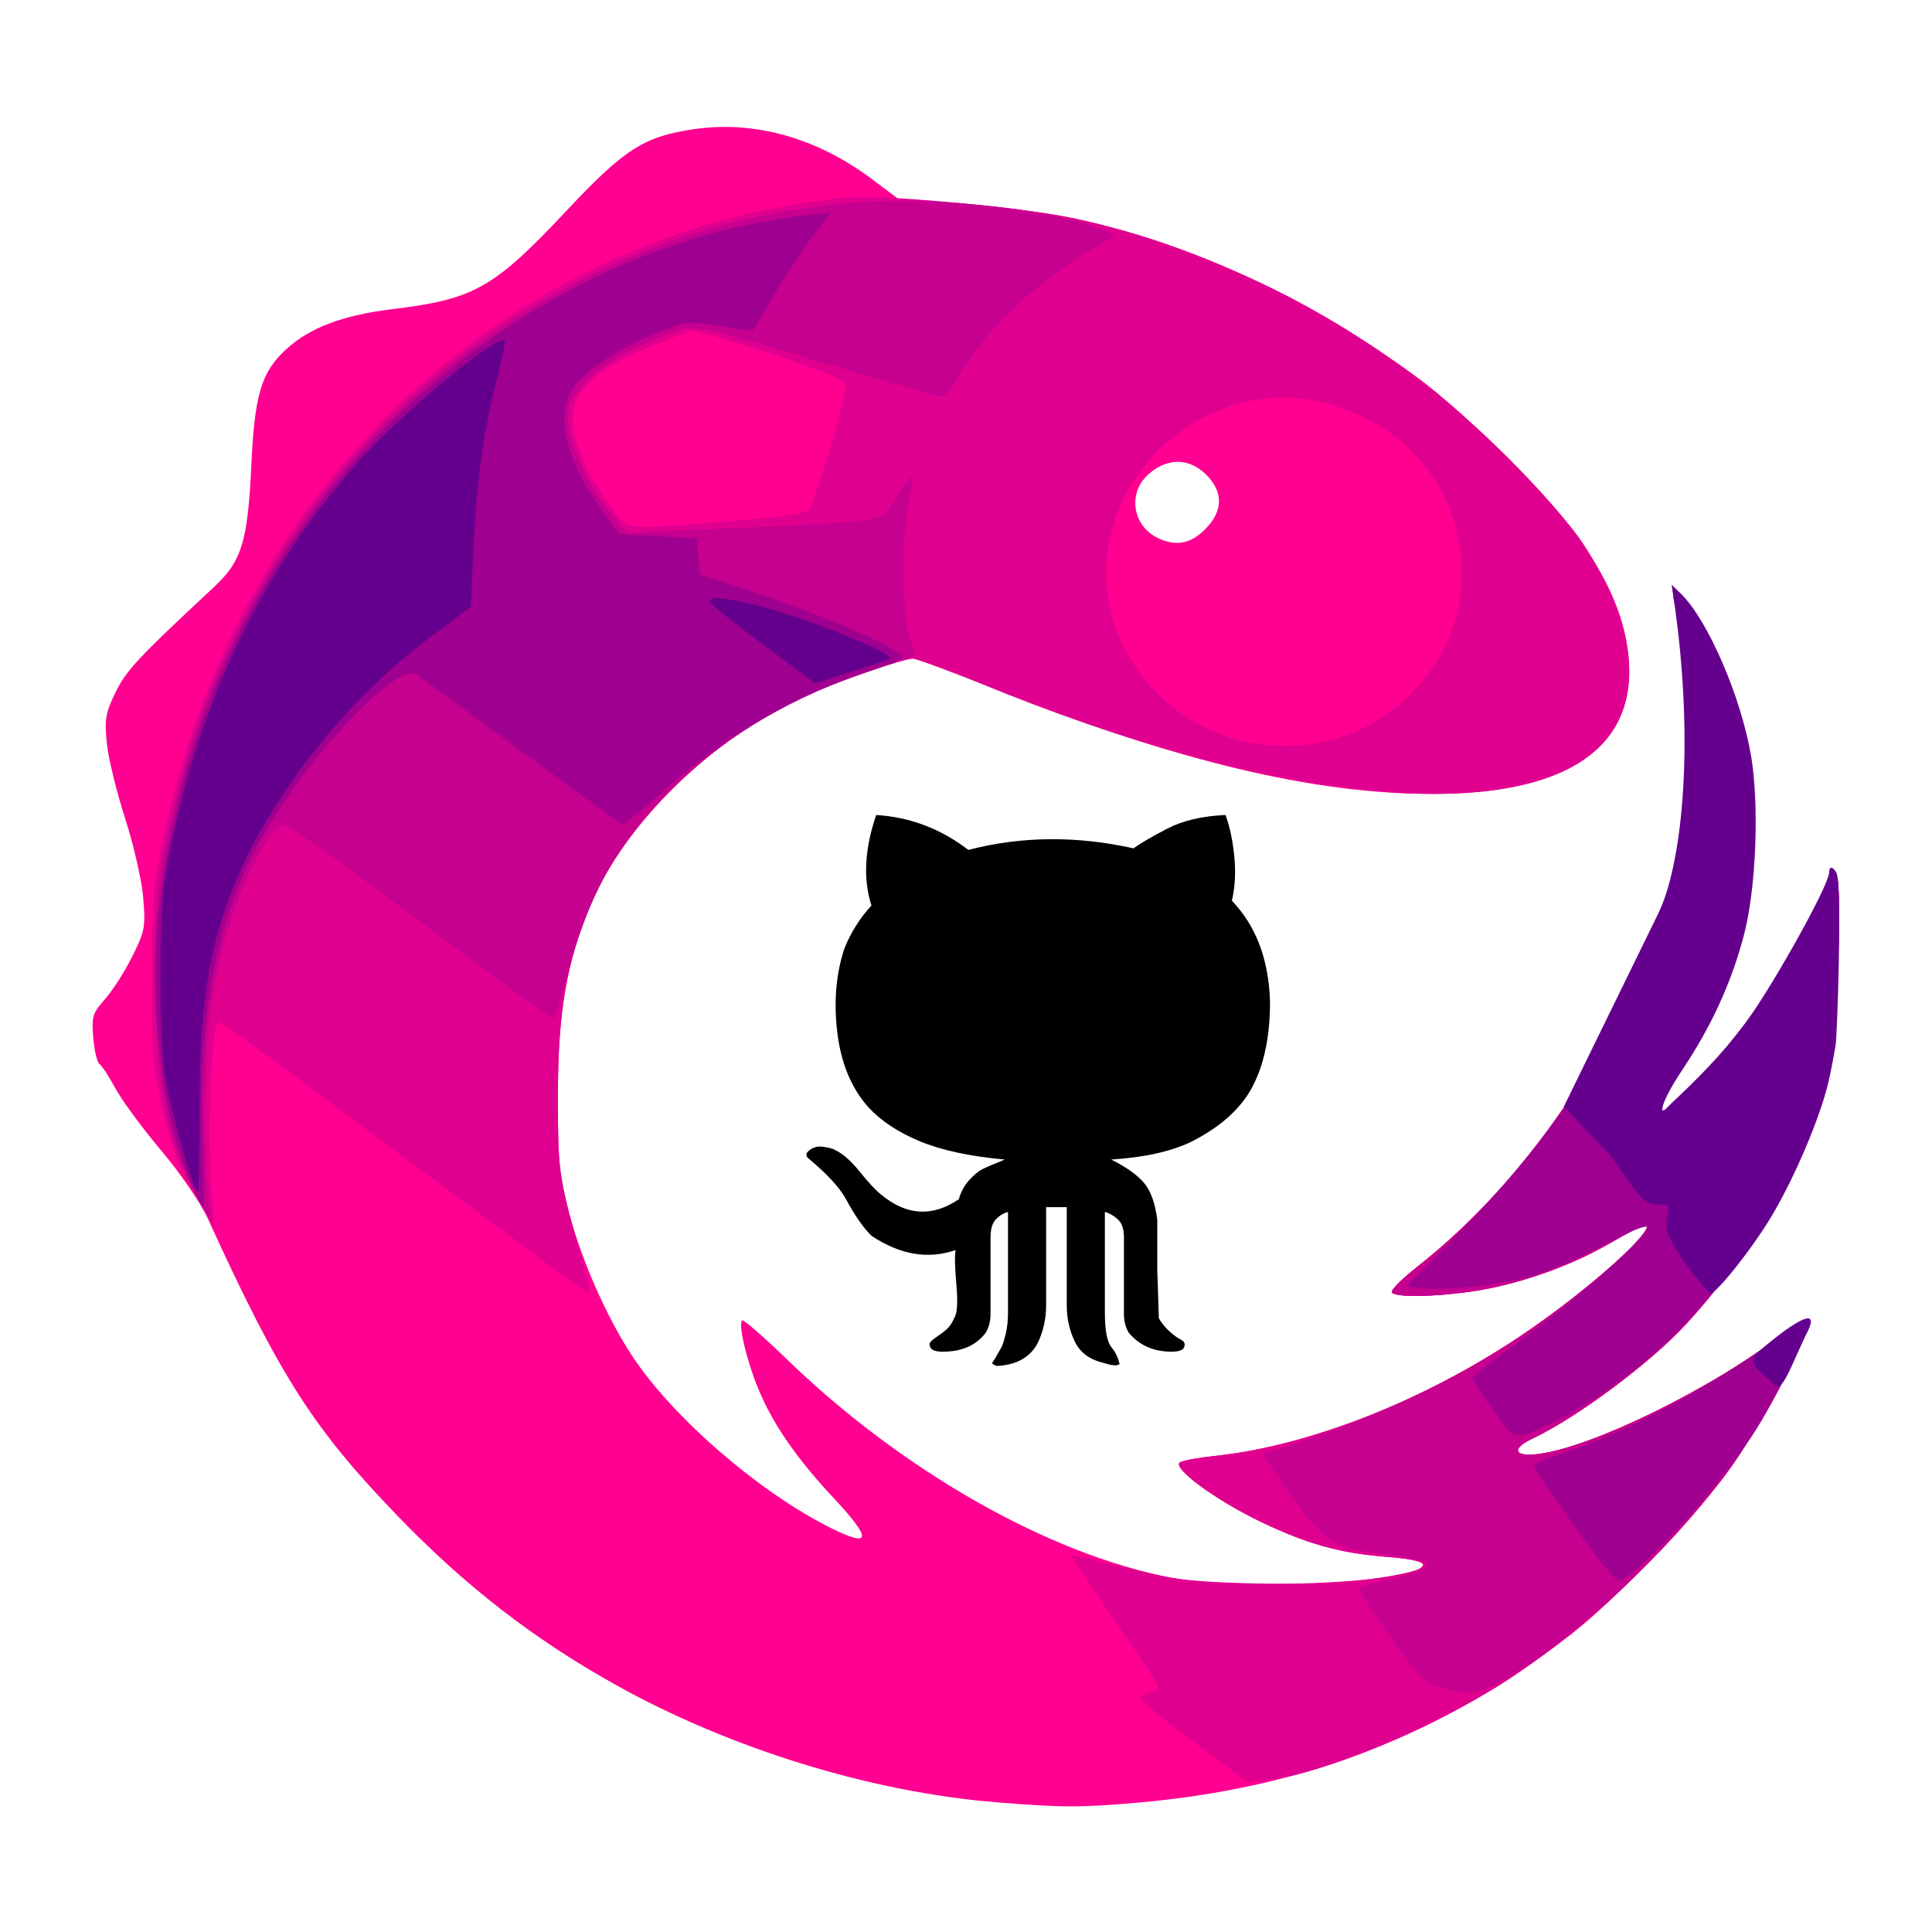 <?xml version="1.0" encoding="UTF-8" standalone="no"?>
<!-- Created with Inkscape (http://www.inkscape.org/) -->

<svg
   xmlns:dc="http://purl.org/dc/elements/1.1/"
   xmlns:cc="http://creativecommons.org/ns#"
   xmlns:rdf="http://www.w3.org/1999/02/22-rdf-syntax-ns#"
   xmlns:svg="http://www.w3.org/2000/svg"
   xmlns="http://www.w3.org/2000/svg"
   xmlns:sodipodi="http://sodipodi.sourceforge.net/DTD/sodipodi-0.dtd"
   xmlns:inkscape="http://www.inkscape.org/namespaces/inkscape"
   width="600mm"
   height="600mm"
   viewBox="0 0 2125.984 2125.984"
   id="svg2"
   version="1.1"
   inkscape:version="0.91 r13725"
   sodipodi:docname="rx-github.svg"
   inkscape:export-filename="rx-github.png"
   inkscape:export-xdpi="15.24"
   inkscape:export-ydpi="15.24">
  <defs
     id="defs4" />
  <sodipodi:namedview
     id="base"
     pagecolor="#ffffff"
     bordercolor="#666666"
     borderopacity="1.0"
     inkscape:pageopacity="0.0"
     inkscape:pageshadow="2"
     inkscape:zoom="0.12374369"
     inkscape:cx="-2256.1627"
     inkscape:cy="1525.7696"
     inkscape:document-units="px"
     inkscape:current-layer="layer1"
     showgrid="false"
     fit-margin-top="0"
     fit-margin-left="0"
     fit-margin-right="0"
     fit-margin-bottom="0"
     inkscape:window-width="1855"
     inkscape:window-height="1056"
     inkscape:window-x="65"
     inkscape:window-y="24"
     inkscape:window-maximized="1" />
  <g
     inkscape:label="Layer 1"
     inkscape:groupmode="layer"
     id="layer1"
     transform="translate(702.04,567.044)">
    <g
       id="g8429"
       transform="matrix(4.806,0,0,4.806,2540.187,-13005.672)">
      <g
         id="g8373">
        <path
           inkscape:connector-curvature="0"
           id="path8357"
           d="m -446.508,3000.803 c -28.833,-2.331 -61.176,-12.341 -87.5,-27.08 -18.507,-10.362 -34.112,-22.47 -49.527,-38.43 -19.361,-20.045 -27.044,-32.081 -43.527,-68.19 -1.615,-3.539 -6.301,-10.37 -10.633,-15.5 -4.259,-5.045 -8.962,-11.423 -10.45,-14.173 -1.488,-2.75 -3.151,-5.296 -3.695,-5.658 -0.544,-0.362 -1.188,-3.062 -1.431,-6 -0.403,-4.87 -0.166,-5.652 2.677,-8.842 1.716,-1.925 4.526,-6.318 6.245,-9.762 2.906,-5.821 3.083,-6.772 2.516,-13.5 -0.335,-3.981 -2.212,-12.188 -4.169,-18.238 -1.958,-6.05 -3.836,-13.791 -4.174,-17.203 -0.535,-5.402 -0.275,-6.896 2.009,-11.564 2.47,-5.048 5.099,-7.861 22.473,-24.041 6.462,-6.018 7.787,-10.343 8.635,-28.191 0.763,-16.053 2.279,-21.073 7.936,-26.288 5.365,-4.945 13.004,-7.839 24.308,-9.208 18.747,-2.27 23.252,-4.81 39.803,-22.437 13.407,-14.279 17.817,-17.104 29.307,-18.779 13.849,-2.018 28.099,1.979 40.696,11.417 l 6,4.495 15,1.155 c 23.846,1.836 41.738,6.355 63.542,16.049 22.84,10.155 43.289,24.288 61.532,42.526 17.642,17.637 26.065,31.673 27.185,45.301 1.689,20.559 -13.646,31.206 -45.015,31.252 -26.881,0.04 -58.529,-7.504 -98.867,-23.567 -10.243,-4.079 -19.271,-7.416 -20.062,-7.416 -2.019,0 -17.171,5.242 -24.102,8.338 -21.532,9.619 -41.792,29.291 -49.681,48.242 -5.498,13.208 -7.424,24.63 -7.404,43.92 0.015,15.143 0.302,18.06 2.626,26.706 2.916,10.849 8.627,23.74 14.39,32.486 9.206,13.97 28.842,31.012 45.23,39.256 9.508,4.783 9.799,2.796 0.973,-6.642 -8.728,-9.333 -14.131,-17.2 -17.491,-25.471 -2.576,-6.34 -4.452,-14.404 -3.558,-15.298 0.289,-0.289 4.841,3.657 10.115,8.769 26.514,25.703 60.226,44.849 88.367,50.187 14.665,2.782 53.462,1.167 57.002,-2.373 1.396,-1.396 -0.052,-1.812 -8.78,-2.523 -9.978,-0.813 -17.686,-3.007 -28,-7.97 -10.523,-5.064 -20.537,-12.488 -18.389,-13.631 0.764,-0.406 4.314,-1.045 7.888,-1.419 21.429,-2.243 47.713,-12.536 69.916,-27.379 14.722,-9.842 30.753,-24.01 28.97,-25.605 -0.212,-0.19 -4.102,1.798 -8.644,4.416 -9.241,5.327 -21.244,9.472 -31.741,10.959 -8.71,1.234 -17.209,1.311 -17.919,0.162 -0.296,-0.478 2.258,-3.066 5.675,-5.75 29.213,-22.951 52.441,-60.462 60.468,-97.648 2.654,-12.298 2.415,-40.508 -0.428,-50.482 -1.137,-3.987 -1.659,-7.25 -1.161,-7.25 0.498,0 3.07,3.315 5.715,7.368 9.465,14.499 14.291,36.255 12.132,54.689 -2.096,17.885 -7.13,32.833 -16.054,47.659 -2.781,4.62 -4.855,8.937 -4.609,9.593 0.75,2.001 14.903,-13.202 21.697,-23.308 3.513,-5.225 8.991,-14.549 12.174,-20.719 4.91,-9.518 5.88,-10.851 6.396,-8.792 0.975,3.885 -0.169,37.714 -1.387,41.011 -0.61,1.65 -2.521,7.275 -4.248,12.5 -5.735,17.355 -15.516,33.681 -28.955,48.334 -8.129,8.863 -25.03,21.457 -35.265,26.279 -4.516,2.128 -4.323,3.987 0.377,3.629 12.074,-0.919 41.443,-15.292 58.141,-28.453 2.062,-1.625 4.243,-2.791 4.847,-2.59 1.79,0.597 -11.502,25.482 -18.856,35.301 -8.686,11.598 -25.547,29.056 -35.74,37.005 -29.419,22.943 -61.025,35.168 -99.5,38.486 -12.898,1.112 -16.965,1.097 -32,-0.118 z m 48.25,-291.924 c 3.711,-4.021 3.651,-8.202 -0.173,-12.025 -3.831,-3.831 -8.695,-3.956 -13,-0.334 -5.169,4.35 -3.986,12.218 2.252,14.976 4.173,1.845 7.551,1.035 10.921,-2.616 z"
           style="fill:#ff0090;fill-opacity:1" />
        <path
           inkscape:connector-curvature="0"
           id="path8359"
           d="m -401.258,2986.994 c -6.737,-5.013 -12.25,-9.5 -12.25,-9.972 0,-0.472 0.9,-1.093 2,-1.381 1.1,-0.288 2,-0.93 2,-1.428 0,-0.498 -4.514,-7.351 -10.032,-15.229 -5.518,-7.878 -9.885,-14.471 -9.704,-14.651 0.18,-0.18 5.707,1.061 12.282,2.758 10.22,2.638 14.319,3.157 28.245,3.58 9.932,0.302 20.056,0.021 25.937,-0.719 16.402,-2.064 18.72,-4.293 5.557,-5.341 -10.661,-0.849 -18.184,-2.954 -28.784,-8.055 -10.523,-5.064 -20.537,-12.488 -18.389,-13.631 0.764,-0.406 4.314,-1.045 7.888,-1.419 21.429,-2.243 47.713,-12.536 69.916,-27.379 14.722,-9.842 30.753,-24.01 28.97,-25.605 -0.212,-0.19 -4.102,1.798 -8.644,4.416 -9.241,5.327 -21.244,9.472 -31.741,10.959 -8.71,1.234 -17.209,1.311 -17.919,0.162 -0.296,-0.478 2.258,-3.066 5.675,-5.75 29.213,-22.951 52.441,-60.462 60.468,-97.648 2.654,-12.298 2.415,-40.508 -0.428,-50.482 -1.137,-3.987 -1.659,-7.25 -1.161,-7.25 0.498,0 3.07,3.315 5.715,7.368 9.465,14.499 14.291,36.255 12.132,54.689 -2.096,17.885 -7.13,32.833 -16.054,47.659 -2.781,4.62 -4.855,8.937 -4.609,9.593 0.75,2.001 14.903,-13.202 21.697,-23.308 3.513,-5.225 8.991,-14.549 12.174,-20.719 4.91,-9.518 5.88,-10.851 6.396,-8.792 0.975,3.885 -0.169,37.714 -1.387,41.011 -0.61,1.65 -2.521,7.275 -4.248,12.5 -5.735,17.355 -15.516,33.681 -28.955,48.334 -8.129,8.863 -25.03,21.457 -35.265,26.279 -4.516,2.128 -4.323,3.987 0.377,3.629 12.074,-0.919 41.443,-15.292 58.141,-28.453 2.062,-1.625 4.243,-2.791 4.847,-2.59 1.79,0.597 -11.502,25.482 -18.856,35.301 -13.427,17.928 -32.919,36.265 -50.831,47.818 -16.195,10.445 -42.092,21.208 -53.793,22.357 l -5.116,0.502 -12.25,-9.114 z m -147.284,-108.871 c -4.144,-3.13 -15.394,-11.509 -25,-18.62 -9.606,-7.111 -24.788,-18.361 -33.737,-25 -8.949,-6.639 -16.657,-12.204 -17.129,-12.365 -1.949,-0.665 -3.055,28.072 -1.606,41.74 l 0.589,5.554 -1.653,-3 c -0.909,-1.65 -2.966,-5.084 -4.569,-7.631 -1.863,-2.959 -3.884,-8.736 -5.596,-16 -2.435,-10.326 -2.678,-13.156 -2.653,-30.869 0.024,-17.334 0.331,-20.944 2.758,-32.5 16.468,-78.397 75.82,-135.536 151.131,-145.495 7.407,-0.98 12.362,-0.905 28,0.423 10.45,0.887 23.275,2.506 28.5,3.598 26.857,5.611 54.944,18.575 79.5,36.692 11.773,8.686 31.9,28.878 37.883,38.005 12.018,18.333 13.881,34.766 5.103,45.021 -17.414,20.344 -75.328,14.978 -143.762,-13.321 -7.213,-2.983 -13.843,-5.423 -14.733,-5.423 -2.167,0 -17.077,5.12 -24.281,8.338 -21.532,9.619 -41.792,29.291 -49.681,48.242 -5.493,13.195 -7.423,24.63 -7.412,43.92 0.01,17.721 0.084,18.171 6.971,42.25 0.354,1.238 0.254,2.224 -0.223,2.192 -0.477,-0.032 -4.257,-2.62 -8.401,-5.75 z m 178.876,-120.637 c 19.868,-5.288 32.731,-24.948 29.211,-44.645 -2.922,-16.35 -14.258,-28.185 -31.143,-32.51 -19.964,-5.115 -41.685,7.352 -47.965,27.528 -4.34,13.946 -0.616,28.499 10.015,39.129 10.366,10.366 25.456,14.338 39.882,10.499 z m -143.649,-49.541 c 14.991,-1.097 22.135,-1.98 23.663,-2.924 1.373,-0.848 9.431,-27.816 8.676,-29.037 -0.783,-1.268 -14.444,-6.343 -25.562,-9.497 l -9.53,-2.703 -6.959,2.619 c -14.42,5.428 -20.487,10.72 -20.471,17.855 0.011,4.847 3.484,12.854 8.596,19.818 4.05,5.517 2.603,5.257 21.587,3.868 z"
           style="fill:#e00090;fill-opacity:1" />
        <path
           inkscape:connector-curvature="0"
           id="path8361"
           d="m -344.508,2974.536 c -4.157,-1.107 -5.053,-1.989 -11.75,-11.561 -3.987,-5.699 -7.25,-10.679 -7.25,-11.067 0,-0.387 2.812,-1.283 6.25,-1.99 7.235,-1.488 10.324,-2.837 9.107,-3.976 -0.472,-0.442 -4.65,-1.301 -9.285,-1.91 -12.011,-1.577 -14.322,-3.039 -21.755,-13.764 l -6.351,-9.163 6.767,-2.224 c 20.503,-6.738 36.797,-14.467 52.183,-24.753 14.722,-9.842 30.753,-24.01 28.97,-25.605 -0.212,-0.19 -4.102,1.798 -8.644,4.416 -9.241,5.327 -21.244,9.472 -31.741,10.959 -8.71,1.234 -17.209,1.311 -17.919,0.162 -0.296,-0.478 2.258,-3.066 5.675,-5.75 29.213,-22.951 52.441,-60.462 60.468,-97.648 2.654,-12.298 2.415,-40.508 -0.428,-50.482 -1.137,-3.987 -1.659,-7.25 -1.161,-7.25 0.498,0 3.07,3.315 5.715,7.368 9.465,14.499 14.291,36.255 12.132,54.689 -2.096,17.885 -7.13,32.833 -16.054,47.659 -2.781,4.62 -4.855,8.937 -4.609,9.593 0.75,2.001 14.903,-13.202 21.697,-23.308 3.513,-5.225 8.991,-14.549 12.174,-20.719 4.91,-9.518 5.88,-10.851 6.396,-8.792 0.975,3.885 -0.169,37.714 -1.387,41.011 -0.61,1.65 -2.521,7.275 -4.248,12.5 -5.735,17.355 -15.516,33.681 -28.955,48.334 -8.129,8.863 -25.03,21.457 -35.265,26.279 -4.516,2.128 -4.323,3.987 0.377,3.629 12.074,-0.919 41.443,-15.292 58.141,-28.453 2.062,-1.625 4.243,-2.791 4.847,-2.59 1.788,0.596 -11.499,25.477 -18.852,35.301 -14.009,18.716 -36.631,39.631 -51.355,47.478 -6.176,3.292 -7.191,3.411 -13.889,1.627 z m -286.265,-114.855 c -6.148,-12.19 -8.24,-24.484 -8.209,-48.25 0.022,-17.062 0.362,-21.543 2.317,-30.5 4.577,-20.977 8.658,-32.958 16.815,-49.367 30.663,-61.685 94.317,-100.413 159.805,-97.227 14.155,0.689 30.852,3.445 37.373,6.17 l 3.533,1.476 -6.111,3.615 c -12.775,7.557 -25.256,19.721 -30.357,29.583 -1.067,2.062 -2.592,3.75 -3.389,3.75 -0.797,0 -11.222,-2.941 -23.166,-6.536 -33.371,-10.043 -33.471,-10.063 -39.117,-7.945 -9.165,3.439 -15.887,7.362 -19.537,11.402 -3.065,3.393 -3.69,4.823 -3.69,8.447 0,5.118 5.106,16.107 10.246,22.054 l 3.314,3.833 25.97,-1.192 c 34.116,-1.566 31.908,-1.121 35.629,-7.168 1.691,-2.748 3.305,-4.767 3.586,-4.485 0.281,0.281 -0.036,2.667 -0.705,5.3 -1.783,7.018 -1.584,28.491 0.299,32.267 0.824,1.652 1.197,3.172 0.829,3.378 -0.368,0.206 -4.494,1.632 -9.169,3.169 -18.2,5.983 -33.252,14.728 -45.352,26.35 -12.893,12.384 -19.901,24.715 -25.112,44.188 -1.353,5.057 -2.59,9.309 -2.748,9.45 -0.158,0.141 -7.049,-4.755 -15.312,-10.879 -39.529,-29.295 -45.558,-33.635 -46.723,-33.628 -2.999,0.016 -10.567,15.217 -13.688,27.493 -1.118,4.4 -2.513,11.375 -3.098,15.5 -1.206,8.495 -1.48,35.384 -0.432,42.374 0.382,2.544 0.505,4.625 0.276,4.625 -0.23,0 -2.063,-3.263 -4.074,-7.25 z"
           style="fill:#c6008f;fill-opacity:1" />
        <path
           inkscape:connector-curvature="0"
           id="path8363"
           d="m -312.629,2939.681 c -10.907,-15.504 -11.126,-15.836 -10.702,-16.26 0.217,-0.217 4.429,-1.818 9.359,-3.558 14.417,-5.086 31.307,-14.353 46.37,-25.442 3.439,-2.532 6.684,-4.46 7.211,-4.284 1.252,0.417 -7.909,19.108 -13.271,27.078 -9.055,13.459 -26.924,32.716 -30.358,32.716 -0.769,0 -4.643,-4.612 -8.609,-10.25 z m -17.07,-24.5 c -1.858,-2.165 -7.808,-10.955 -7.808,-11.534 0,-0.233 5.737,-4.702 12.75,-9.93 13.459,-10.035 27.25,-22.446 27.25,-24.523 0,-0.717 -3.888,0.83 -9.25,3.679 -5.088,2.704 -12.175,5.85 -15.75,6.991 -7.005,2.236 -20.787,3.924 -26.552,3.251 l -3.561,-0.416 12.388,-12.634 c 22.523,-22.97 36.178,-44.457 45.34,-71.35 5.736,-16.837 6.893,-24.266 6.816,-43.784 -0.057,-14.538 -0.419,-18.727 -2.136,-24.75 -1.137,-3.987 -1.659,-7.25 -1.161,-7.25 0.498,0 3.07,3.315 5.715,7.368 9.465,14.499 14.291,36.255 12.132,54.689 -2.096,17.885 -7.13,32.833 -16.054,47.659 -2.781,4.62 -4.855,8.937 -4.609,9.593 0.75,2.001 14.903,-13.202 21.697,-23.308 3.513,-5.225 8.991,-14.549 12.174,-20.719 4.91,-9.518 5.88,-10.851 6.396,-8.792 0.975,3.885 -0.169,37.714 -1.387,41.011 -0.61,1.65 -2.521,7.275 -4.248,12.5 -10.156,30.733 -32.793,57.604 -59.824,71.015 -6.976,3.461 -8.275,3.617 -10.319,1.235 z m -300.529,-54.5 c -6.698,-13.72 -10.413,-41.292 -8.32,-61.75 5.345,-52.24 29.875,-97.487 69.525,-128.242 23.818,-18.475 51.236,-30.038 78.817,-33.241 l 5.801,-0.674 -4.392,5.828 c -2.416,3.206 -6.349,9.203 -8.741,13.328 -2.392,4.125 -4.449,7.648 -4.572,7.83 -0.123,0.181 -3.567,-0.232 -7.654,-0.919 -7.199,-1.21 -7.647,-1.163 -14.337,1.484 -8.986,3.556 -16.978,8.855 -19.437,12.888 -3.838,6.294 -1.551,16.104 6.344,27.216 l 4.263,6 8.962,0.5 8.962,0.5 0.301,4.121 0.301,4.121 13.699,4.513 c 15.771,5.196 34.001,13.379 32.625,14.645 -0.509,0.469 -4.076,1.877 -7.926,3.129 -16.986,5.524 -32.304,14.482 -46.773,27.355 -4.708,4.189 -8.831,7.616 -9.161,7.616 -0.331,0 -10.831,-7.558 -23.334,-16.796 -12.503,-9.238 -23.282,-17.131 -23.953,-17.541 -5.234,-3.193 -29.339,23.82 -38.488,43.131 -7.961,16.804 -11.351,36.989 -10.566,62.902 0.272,8.967 0.412,16.304 0.311,16.304 -0.101,0 -1.117,-1.913 -2.258,-4.25 z"
           style="fill:#a0008f;fill-opacity:1" />
        <path
           sodipodi:nodetypes="ccscccsscsscssssssccccscscscsssscssccccssscccss"
           inkscape:connector-curvature="0"
           id="path8365"
           d="m -268.649,2904.975 c -1.547,-2.18 -6.919,-4.22 -3.274,-7.383 6.997,-6.072 14.453,-11.05 11.109,-4.427 -3.647,7.224 -5.755,14.743 -7.835,11.81 z m -20.627,-28.356 c -3.588,-5.267 -4.165,-6.775 -3.625,-9.476 0.609,-3.045 0.486,-3.212 -2.354,-3.212 -2.698,0 -3.76,-1.123 -10.658,-11.265 l -10.658,-11.115 21.627,-44.234 c 5.55,-11.351 8.448,-39.418 3.449,-72.737 l -0.383,-2.553 2.071,2 c 6.079,5.871 13.779,23.357 16.147,37.351 1.769,10.458 1.326,30.016 -1.845,41.577 -3.001,10.943 -7.396,20.353 -14.025,30.31 -5.176,7.775 -5.184,10.569 -3.45,8.547 1.09,-1.271 12.778,-11.309 20.171,-22.514 7.24,-10.972 16.947,-28.822 16.995,-31.396 0.026,-1.407 0.743,-1.512 1.654,0.056 1.395,2.398 0.186,38.311 -0.199,39.679 -0.137,0.86 -0.967,5.617 -1.703,8.642 -1.968,8.092 -7.642,21.429 -12.851,30.204 -4.37,7.362 -12.654,17.823 -14.074,17.773 -0.37,-0.013 -3.941,-4.191 -6.288,-7.636 z m -340.734,-16.691 c -1.032,-1.669 -5.277,-17.069 -6.615,-23.997 -1.679,-8.693 -1.694,-38.51 -0.023,-48 6.58,-37.382 21.624,-69.269 44.705,-94.752 9.829,-10.853 31.379,-28.638 32.88,-27.137 0.244,0.244 -0.428,3.766 -1.494,7.827 -3.267,12.445 -4.922,23.918 -5.61,38.903 l -0.659,14.34 -9.211,6.893 c -20.335,15.218 -37.933,37.977 -46.061,59.572 -4.902,13.023 -6.797,26.181 -6.855,47.604 -0.03,10.862 -0.14,19.75 -0.245,19.75 -0.105,3e-4 -0.47,-0.451 -0.811,-1.002 z m 129.152,-124.914 c -10.841,-8.085 -12.463,-9.63 -10.378,-9.887 3.524,-0.433 16.84,3.144 27.107,7.283 11.823,4.766 14.523,6.234 12.621,6.861 -0.825,0.272 -4.875,1.581 -9,2.91 l -7.5,2.416 z"
           style="fill:#65008e;fill-opacity:1" />
      </g>
    </g>
    <path
       sodipodi:nodetypes="csscsccsscscscccccscsccsccscccsssccssscsscscssccsccccsccssscscssccscccc"
       inkscape:connector-curvature="0"
       d="m 187.022,707.188 c -2.33,-2.33 -2.33,-4.659 0,-6.989 4.659,-4.659 10.484,-6.407 17.473,-5.242 6.989,1.165 11.066,2.33 12.231,3.495 8.154,3.495 17.181,11.358 27.082,23.589 9.901,12.231 17.764,20.677 23.589,25.336 27.957,23.297 56.496,25.044 85.617,5.242 2.33,-8.154 6.115,-15.143 11.357,-20.967 5.242,-5.824 10.192,-9.901 14.852,-12.231 4.66,-2.33 12.814,-5.824 24.462,-10.484 -38.44,-3.495 -69.6,-10.193 -93.48,-20.094 -23.88,-9.902 -42.809,-22.424 -56.787,-37.566 -18.638,-20.967 -29.995,-48.342 -34.072,-82.122 -4.077,-33.781 -1.456,-64.65 7.863,-92.606 6.989,-17.473 16.89,-33.198 29.704,-47.177 -9.319,-29.121 -7.572,-62.32 5.242,-99.595 37.275,2.33 71.056,15.143 101.342,38.44 58.243,-15.143 118.815,-15.726 181.718,-1.747 8.154,-5.824 20.676,-13.105 37.566,-21.841 16.89,-8.737 38.149,-13.688 63.776,-14.852 4.659,12.813 7.863,27.957 9.611,45.429 1.748,17.473 0.874,33.781 -2.62,48.924 26.792,27.957 40.77,65.232 41.935,111.826 0,37.275 -6.407,68.144 -19.22,92.606 -12.813,24.462 -35.528,44.847 -68.144,61.155 -22.132,10.484 -51.254,16.89 -87.364,19.22 16.308,8.154 28.248,16.599 35.82,25.336 7.572,8.737 12.523,22.424 14.852,41.061 l 0,55.04 1.747,53.293 c 3.495,5.824 7.572,10.775 12.231,14.852 4.659,4.077 8.736,6.989 12.231,8.736 3.495,1.747 4.659,4.368 3.495,7.863 -1.165,3.495 -5.824,5.242 -13.978,5.242 -19.803,0 -35.528,-6.989 -47.177,-20.967 -3.495,-5.824 -5.242,-12.813 -5.242,-20.967 l 0,-83.87 c 0,-9.319 -2.33,-16.017 -6.989,-20.094 -4.659,-4.077 -9.319,-6.698 -13.978,-7.863 l 0,110.079 c 0,19.803 2.33,32.616 6.989,38.44 4.659,5.824 7.572,11.649 8.736,17.473 1.165,1.165 0.291,2.038 -2.62,2.62 -2.912,0.582 -7.863,-0.291 -14.852,-2.62 -15.143,-3.495 -25.627,-11.358 -31.451,-23.589 -5.824,-12.231 -8.736,-25.336 -8.736,-39.314 l 0,-108.332 -22.715,0 0,108.332 c 0,13.978 -2.912,27.374 -8.736,40.188 -8.154,16.308 -23.297,25.044 -45.429,26.209 -3.495,-1.165 -5.242,-2.33 -5.242,-3.495 1.165,-1.165 4.659,-6.989 10.484,-17.473 1.165,-2.33 2.621,-6.989 4.369,-13.978 1.748,-6.989 2.621,-15.143 2.62,-24.462 l 0,-110.079 c -4.659,1.165 -9.028,3.786 -13.105,7.863 -4.077,4.077 -6.116,10.775 -6.116,20.094 l 0,83.87 c 0,8.154 -1.747,15.143 -5.242,20.967 -10.484,13.978 -26.209,20.967 -47.177,20.967 -8.154,0 -12.813,-1.747 -13.978,-5.242 -1.165,-2.33 -0.873,-4.368 0.874,-6.116 1.748,-1.748 4.369,-3.786 7.863,-6.116 3.495,-2.33 5.824,-4.077 6.989,-5.242 4.659,-3.495 8.154,-8.154 10.484,-13.978 3.495,-4.659 4.368,-16.89 2.62,-36.693 -1.748,-19.803 -2.039,-32.616 -0.874,-38.44 -30.286,10.484 -61.155,5.242 -92.606,-15.726 -9.319,-9.319 -18.638,-22.715 -27.957,-40.188 -6.989,-12.813 -20.967,-27.957 -41.935,-45.429 z"
       id="path8127" />
  </g>
</svg>
